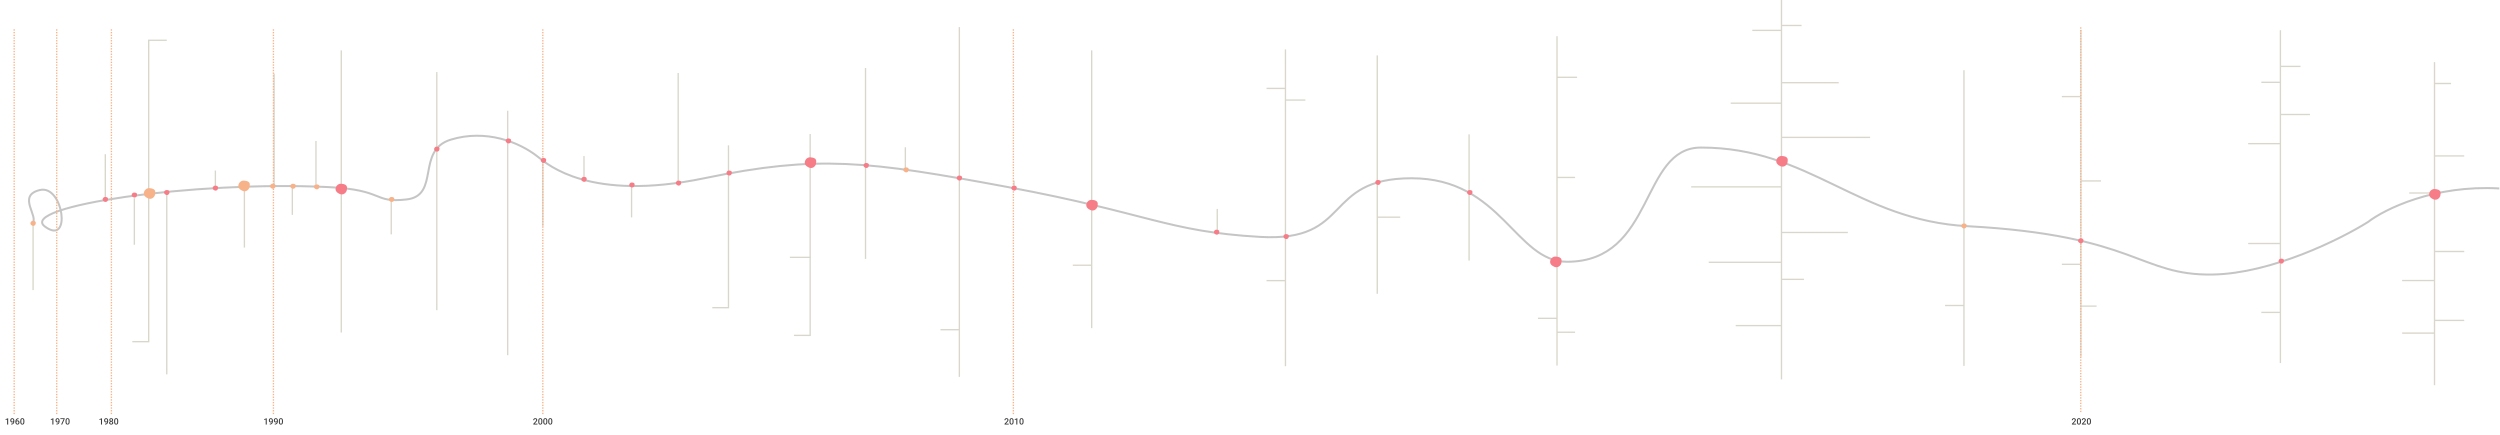 <svg width="3703" height="644" viewBox="0 0 3703 644" fill="none" xmlns="http://www.w3.org/2000/svg">
<path opacity="0.3" d="M47.5 330.866C59 321.546 24 289.86 59 281.472C94 273.085 106.5 365.348 66.5 335.526C26.5 305.703 286.282 267.531 486 277.094C570.982 281.163 551.5 301.043 602 295.452C652.5 289.86 615.691 222.854 667.5 206.916C719.309 190.977 769 210.177 796.5 232.078C812.022 244.44 874.5 298.995 1043 264.046C1211.5 229.098 1285 238.417 1493 277.094C1701 315.77 1728.5 342.981 1866.5 350.903C2004.5 358.824 1958 264.046 2091 264.046C2224 264.046 2244.5 387.715 2321 387.715C2452 387.715 2428.98 218.565 2519.5 218.565C2680.5 218.565 2751.05 326.259 2914.5 335.06C3165.5 348.573 3168.5 408.5 3277.5 406.636C3364.7 405.145 3467.17 354.135 3507.5 328.817C3532 309.929 3605.2 273.55 3702 279.142" stroke="#403F3C" stroke-width="3"/>
<path d="M247 59.665H220.225V506.073H196" stroke="#D9D7CB" stroke-width="2"/>
<path d="M1079 215.302V455.748H1055" stroke="#D9D7CB" stroke-width="2"/>
<path d="M1200 198.527V496.754H1176" stroke="#D9D7CB" stroke-width="2"/>
<path d="M1282 100.672V383.521" stroke="#D9D7CB" stroke-width="2"/>
<path d="M647 106.729V459.475" stroke="#D9D7CB" stroke-width="2"/>
<path d="M1421 40.094V488.366M1421 558.263V488.366M1421 488.366H1393" stroke="#D9D7CB" stroke-width="2"/>
<path d="M752 164.045V526.111" stroke="#D9D7CB" stroke-width="2"/>
<path d="M247 285.199L247 554.535" stroke="#D9D7CB" stroke-width="2"/>
<line x1="49" y1="329.933" x2="49" y2="429.653" stroke="#D9D7CB" stroke-width="2"/>
<path d="M362 277.745L362 366.747" stroke="#D9D7CB" stroke-width="2"/>
<path d="M156 228.349L156 294.518" stroke="#D9D7CB" stroke-width="2"/>
<path d="M319 252.581L319 278.21" stroke="#D9D7CB" stroke-width="2"/>
<path d="M199 293.587L199 328.07L199 362.552" stroke="#D9D7CB" stroke-width="2"/>
<path d="M406 109.06L406 274.016" stroke="#D9D7CB" stroke-width="2"/>
<path d="M468 208.78L468 273.551" stroke="#D9D7CB" stroke-width="2"/>
<path d="M505.5 74.576L505.5 492.559" stroke="#D9D7CB" stroke-width="2"/>
<path d="M433 274.016L433 318.284" stroke="#D9D7CB" stroke-width="2"/>
<path d="M579.5 295.446L579.5 347.174" stroke="#D9D7CB" stroke-width="2"/>
<path d="M935.5 274.943L935.5 322.011" stroke="#D9D7CB" stroke-width="2"/>
<path d="M804.072 237.67L804.072 335.52" stroke="#D9D7CB" stroke-width="2"/>
<path d="M1341 218.099L1341 248.853" stroke="#D9D7CB" stroke-width="2"/>
<line y1="-1" x2="31.686" y2="-1" transform="matrix(0.001 1 -1 0.001 864 231.146)" stroke="#D9D7CB" stroke-width="2"/>
<path d="M1004.52 108.128L1004.52 268.424" stroke="#D9D7CB" stroke-width="2"/>
<path d="M1200.5 381.187L1170 381.186" stroke="#D9D7CB" stroke-width="2"/>
<path d="M1617 74.576V392.84M1617 486.036V392.84M1617 392.84H1589" stroke="#D9D7CB" stroke-width="2"/>
<path d="M2909 104V452.5M2909 542.02V452.5M2909 452.5H2881" stroke="#D9D7CB" stroke-width="2"/>
<path d="M1904 73.179V130.96M1904 415.673H1876M1904 415.673V542.419M1904 415.673V148.201M1904 130.96H1876M1904 130.96V148.201M1904 148.201H1933.5" stroke="#D9D7CB" stroke-width="2"/>
<path d="M2306.24 53.608V262.832M2306.24 471.5H2278M2306.24 471.5V114.494M2306.24 471.5V492.094M2306.24 541.487V492.094M2306.24 262.832H2333M2306.24 262.832L2306.24 114.494M2306.24 114.494H2336M2306.24 492.094H2333" stroke="#D9D7CB" stroke-width="2"/>
<path d="M3082.24 44.288V143.076M3082.24 391.5H3054M3082.24 391.5V268M3082.24 391.5V453.418M3082.24 528.44V453.418M3082.24 143.076H3054M3082.24 143.076V268M3082.24 268H3112M3082.24 453.418H3105.5" stroke="#D9D7CB" stroke-width="2"/>
<path d="M2638.74 0L2638.74 37.744M2638.74 482.288H2571M2638.74 482.288L2638.74 549.389L2638.74 561.97M2638.74 482.288L2638.74 388.5M2638.74 45H2595.5M2638.74 45V37.744M2638.74 45L2638.74 78.986V122.494M2638.74 122.494H2723.5M2638.74 122.494V152.812M2638.74 276.791H2505M2638.74 276.791V344.358M2638.74 276.791V203.5M2638.74 344.358H2737M2638.74 344.358V388.5M2638.74 388.5H2531M2638.74 388.5V413.789H2672M2638.74 203.5H2770M2638.74 203.5V152.812M2638.74 152.812H2563.5M2638.74 37.744H2668.5" stroke="#D9D7CB" stroke-width="2"/>
<path d="M3377.74 44.754V98.342M3377.74 462.737H3349.5M3377.74 462.737V537.76M3377.74 462.737V488.863V412.767V360.688M3377.74 121.921H3349.5M3377.74 121.921V98.342M3377.74 121.921V169.605M3377.74 169.605H3421.5M3377.74 169.605V212.762M3377.74 360.688H3330M3377.74 360.688V212.762M3377.74 212.762H3330M3377.74 98.342H3407.5" stroke="#D9D7CB" stroke-width="2"/>
<path d="M3606 570.56L3606 493.382M3606 123.687H3630.49M3606 123.687V92M3606 123.687L3606 157.373V230.955M3650 474.568H3606V493.382M3606.01 415.5H3558M3606.01 415.5L3606 372.519M3606.01 415.5L3606 493.382M3606 285.847L3606 230.955M3606 285.847L3606 372.519M3606 285.847H3568.5M3606 230.955H3650M3606 372.519H3650M3606 493.382H3558" stroke="#D9D7CB" stroke-width="2"/>
<path d="M2040 321.683H2074M2040 321.683V435.245M2040 321.683V82.033" stroke="#D9D7CB" stroke-width="2"/>
<path d="M2176 386L2176 199" stroke="#D9D7CB" stroke-width="2"/>
<line y1="-1" x2="31.686" y2="-1" transform="matrix(0.001 1 -1 0.001 1802 309.431)" stroke="#D9D7CB" stroke-width="2"/>
<line x1="1502" y1="267.493" x2="1502" y2="275.88" stroke="#D9D7CB" stroke-width="2"/>
<path d="M12.098 619.515V628.789H10.568V621.331L8.302 622.099V620.835L11.914 619.515H12.098ZM16.541 627.583H16.668C17.252 627.583 17.739 627.507 18.128 627.354C18.521 627.198 18.835 626.982 19.067 626.707C19.3 626.432 19.467 626.108 19.569 625.736C19.67 625.363 19.721 624.959 19.721 624.523V622.93C19.721 622.554 19.681 622.223 19.601 621.94C19.524 621.652 19.414 621.413 19.27 621.223C19.131 621.028 18.968 620.882 18.782 620.785C18.6 620.687 18.403 620.639 18.191 620.639C17.959 620.639 17.749 620.692 17.563 620.797C17.381 620.899 17.227 621.041 17.1 621.223C16.977 621.4 16.882 621.61 16.814 621.851C16.75 622.088 16.719 622.342 16.719 622.613C16.719 622.867 16.748 623.112 16.808 623.349C16.871 623.582 16.964 623.789 17.087 623.971C17.21 624.153 17.364 624.297 17.55 624.403C17.736 624.509 17.954 624.562 18.204 624.562C18.441 624.562 18.659 624.517 18.858 624.428C19.057 624.335 19.23 624.21 19.378 624.054C19.526 623.897 19.643 623.722 19.727 623.527C19.812 623.332 19.859 623.133 19.867 622.93L20.451 623.108C20.451 623.43 20.384 623.747 20.248 624.06C20.117 624.369 19.933 624.653 19.696 624.911C19.463 625.165 19.19 625.368 18.877 625.52C18.568 625.672 18.232 625.749 17.868 625.749C17.428 625.749 17.038 625.666 16.7 625.501C16.365 625.332 16.086 625.103 15.862 624.815C15.642 624.528 15.477 624.198 15.367 623.825C15.257 623.453 15.202 623.061 15.202 622.651C15.202 622.207 15.269 621.79 15.405 621.4C15.54 621.011 15.737 620.668 15.995 620.372C16.253 620.072 16.566 619.839 16.935 619.674C17.307 619.505 17.728 619.42 18.198 619.42C18.697 619.42 19.135 619.517 19.512 619.712C19.888 619.907 20.206 620.175 20.464 620.518C20.722 620.861 20.917 621.259 21.048 621.711C21.179 622.164 21.245 622.651 21.245 623.171V623.711C21.245 624.257 21.196 624.784 21.099 625.292C21.001 625.795 20.843 626.263 20.623 626.694C20.407 627.122 20.121 627.498 19.766 627.824C19.414 628.146 18.983 628.398 18.471 628.58C17.963 628.757 17.366 628.846 16.681 628.846H16.541V627.583ZM27.319 619.49H27.51V620.74H27.402C26.856 620.74 26.384 620.825 25.986 620.994C25.593 621.163 25.269 621.396 25.015 621.692C24.761 621.989 24.571 622.336 24.444 622.733C24.321 623.127 24.26 623.546 24.26 623.99V625.444C24.26 625.812 24.3 626.138 24.38 626.421C24.461 626.701 24.573 626.936 24.717 627.126C24.865 627.312 25.034 627.454 25.225 627.551C25.415 627.649 25.62 627.697 25.84 627.697C26.069 627.697 26.276 627.651 26.462 627.558C26.649 627.46 26.807 627.327 26.939 627.158C27.07 626.988 27.169 626.787 27.237 626.555C27.305 626.322 27.338 626.068 27.338 625.793C27.338 625.531 27.305 625.285 27.237 625.057C27.173 624.824 27.078 624.621 26.951 624.447C26.824 624.27 26.666 624.132 26.475 624.035C26.289 623.933 26.073 623.882 25.828 623.882C25.523 623.882 25.246 623.954 24.996 624.098C24.751 624.242 24.552 624.43 24.399 624.663C24.251 624.892 24.171 625.135 24.158 625.393L23.574 625.203C23.608 624.809 23.695 624.456 23.834 624.143C23.978 623.829 24.167 623.563 24.399 623.343C24.632 623.123 24.901 622.956 25.206 622.841C25.515 622.723 25.853 622.664 26.221 622.664C26.67 622.664 27.059 622.748 27.389 622.917C27.719 623.087 27.992 623.317 28.208 623.609C28.428 623.897 28.591 624.227 28.697 624.6C28.807 624.968 28.862 625.353 28.862 625.755C28.862 626.199 28.794 626.614 28.659 626.999C28.523 627.38 28.324 627.714 28.062 628.002C27.804 628.29 27.489 628.514 27.116 628.675C26.748 628.836 26.329 628.916 25.859 628.916C25.364 628.916 24.922 628.821 24.533 628.63C24.148 628.44 23.82 628.178 23.549 627.843C23.282 627.509 23.079 627.124 22.939 626.688C22.8 626.252 22.73 625.791 22.73 625.304V624.669C22.73 623.967 22.819 623.305 22.997 622.683C23.174 622.056 23.447 621.504 23.815 621.026C24.188 620.548 24.664 620.173 25.244 619.902C25.823 619.627 26.515 619.49 27.319 619.49ZM36.111 623.394V624.904C36.111 625.628 36.039 626.246 35.895 626.758C35.755 627.266 35.552 627.678 35.286 627.996C35.019 628.313 34.7 628.546 34.327 628.694C33.959 628.842 33.546 628.916 33.089 628.916C32.725 628.916 32.387 628.869 32.074 628.776C31.765 628.683 31.485 628.537 31.236 628.338C30.986 628.139 30.773 627.883 30.595 627.57C30.421 627.253 30.286 626.874 30.189 626.434C30.095 625.994 30.049 625.484 30.049 624.904V623.394C30.049 622.666 30.121 622.052 30.265 621.553C30.409 621.049 30.614 620.641 30.88 620.328C31.147 620.01 31.464 619.78 31.832 619.636C32.205 619.492 32.62 619.42 33.077 619.42C33.445 619.42 33.783 619.466 34.092 619.56C34.405 619.648 34.685 619.79 34.93 619.985C35.18 620.18 35.391 620.433 35.565 620.747C35.743 621.056 35.878 621.43 35.971 621.87C36.064 622.306 36.111 622.814 36.111 623.394ZM34.581 625.12V623.165C34.581 622.797 34.56 622.473 34.518 622.194C34.475 621.91 34.412 621.671 34.327 621.477C34.247 621.278 34.145 621.117 34.023 620.994C33.9 620.867 33.76 620.776 33.603 620.721C33.447 620.662 33.271 620.632 33.077 620.632C32.84 620.632 32.628 620.679 32.442 620.772C32.256 620.861 32.099 621.005 31.972 621.204C31.845 621.403 31.748 621.665 31.68 621.991C31.617 622.312 31.585 622.704 31.585 623.165V625.12C31.585 625.493 31.606 625.82 31.648 626.104C31.691 626.388 31.754 626.631 31.839 626.834C31.924 627.033 32.025 627.198 32.144 627.329C32.266 627.456 32.406 627.549 32.562 627.608C32.723 627.668 32.899 627.697 33.089 627.697C33.331 627.697 33.544 627.651 33.73 627.558C33.917 627.465 34.073 627.316 34.2 627.113C34.327 626.906 34.422 626.637 34.486 626.307C34.549 625.977 34.581 625.581 34.581 625.12Z" fill="#3A3A3A"/>
<path d="M79.098 619.515V628.789H77.568V621.331L75.302 622.099V620.835L78.914 619.515H79.098ZM83.541 627.583H83.668C84.252 627.583 84.739 627.507 85.128 627.354C85.522 627.198 85.835 626.982 86.067 626.707C86.3 626.432 86.467 626.108 86.569 625.736C86.67 625.363 86.721 624.959 86.721 624.523V622.93C86.721 622.554 86.681 622.223 86.601 621.94C86.524 621.652 86.414 621.413 86.27 621.223C86.131 621.028 85.968 620.882 85.782 620.785C85.6 620.687 85.403 620.639 85.191 620.639C84.959 620.639 84.749 620.692 84.563 620.797C84.381 620.899 84.227 621.041 84.1 621.223C83.977 621.4 83.882 621.61 83.814 621.851C83.751 622.088 83.719 622.342 83.719 622.613C83.719 622.867 83.748 623.112 83.808 623.349C83.871 623.582 83.964 623.789 84.087 623.971C84.21 624.153 84.364 624.297 84.55 624.403C84.737 624.509 84.954 624.562 85.204 624.562C85.441 624.562 85.659 624.517 85.858 624.428C86.057 624.335 86.23 624.21 86.378 624.054C86.526 623.897 86.643 623.722 86.728 623.527C86.812 623.332 86.859 623.133 86.867 622.93L87.451 623.108C87.451 623.43 87.383 623.747 87.248 624.06C87.117 624.369 86.933 624.653 86.696 624.911C86.463 625.165 86.19 625.368 85.877 625.52C85.568 625.672 85.232 625.749 84.868 625.749C84.428 625.749 84.038 625.666 83.7 625.501C83.365 625.332 83.086 625.103 82.862 624.815C82.642 624.528 82.477 624.198 82.367 623.825C82.257 623.453 82.202 623.061 82.202 622.651C82.202 622.207 82.269 621.79 82.405 621.4C82.54 621.011 82.737 620.668 82.995 620.372C83.253 620.072 83.566 619.839 83.935 619.674C84.307 619.505 84.728 619.42 85.198 619.42C85.697 619.42 86.135 619.517 86.512 619.712C86.888 619.907 87.206 620.175 87.464 620.518C87.722 620.861 87.917 621.259 88.048 621.711C88.179 622.164 88.245 622.651 88.245 623.171V623.711C88.245 624.257 88.196 624.784 88.099 625.292C88.001 625.795 87.843 626.263 87.623 626.694C87.407 627.122 87.121 627.498 86.766 627.824C86.414 628.146 85.983 628.398 85.471 628.58C84.963 628.757 84.366 628.846 83.681 628.846H83.541V627.583ZM95.836 619.547V620.385L92.142 628.789H90.53L94.218 620.766H89.432V619.547H95.836ZM103.111 623.394V624.904C103.111 625.628 103.039 626.246 102.895 626.758C102.755 627.266 102.552 627.678 102.286 627.996C102.019 628.313 101.7 628.546 101.327 628.694C100.959 628.842 100.546 628.916 100.089 628.916C99.725 628.916 99.387 628.869 99.074 628.776C98.765 628.683 98.486 628.537 98.236 628.338C97.986 628.139 97.772 627.883 97.595 627.57C97.421 627.253 97.286 626.874 97.189 626.434C97.095 625.994 97.049 625.484 97.049 624.904V623.394C97.049 622.666 97.121 622.052 97.265 621.553C97.409 621.049 97.614 620.641 97.88 620.328C98.147 620.01 98.464 619.78 98.832 619.636C99.205 619.492 99.62 619.42 100.077 619.42C100.445 619.42 100.783 619.466 101.092 619.56C101.405 619.648 101.685 619.79 101.93 619.985C102.18 620.18 102.391 620.433 102.565 620.747C102.743 621.056 102.878 621.43 102.971 621.87C103.064 622.306 103.111 622.814 103.111 623.394ZM101.581 625.12V623.165C101.581 622.797 101.56 622.473 101.518 622.194C101.475 621.91 101.412 621.671 101.327 621.477C101.247 621.278 101.145 621.117 101.022 620.994C100.9 620.867 100.76 620.776 100.604 620.721C100.447 620.662 100.271 620.632 100.077 620.632C99.84 620.632 99.628 620.679 99.442 620.772C99.256 620.861 99.099 621.005 98.972 621.204C98.845 621.403 98.748 621.665 98.68 621.991C98.617 622.312 98.585 622.704 98.585 623.165V625.12C98.585 625.493 98.606 625.82 98.648 626.104C98.691 626.388 98.754 626.631 98.839 626.834C98.924 627.033 99.025 627.198 99.144 627.329C99.266 627.456 99.406 627.549 99.562 627.608C99.723 627.668 99.899 627.697 100.089 627.697C100.331 627.697 100.544 627.651 100.73 627.558C100.917 627.465 101.073 627.316 101.2 627.113C101.327 626.906 101.422 626.637 101.486 626.307C101.549 625.977 101.581 625.581 101.581 625.12Z" fill="#3A3A3A"/>
<path d="M151.098 619.515V628.789H149.568V621.331L147.302 622.099V620.835L150.914 619.515H151.098ZM155.541 627.583H155.668C156.252 627.583 156.739 627.507 157.128 627.354C157.521 627.198 157.835 626.982 158.067 626.707C158.3 626.432 158.467 626.108 158.569 625.736C158.67 625.363 158.721 624.959 158.721 624.523V622.93C158.721 622.554 158.681 622.223 158.601 621.94C158.524 621.652 158.414 621.413 158.271 621.223C158.131 621.028 157.968 620.882 157.782 620.785C157.6 620.687 157.403 620.639 157.191 620.639C156.959 620.639 156.749 620.692 156.563 620.797C156.381 620.899 156.227 621.041 156.1 621.223C155.977 621.4 155.882 621.61 155.814 621.851C155.75 622.088 155.719 622.342 155.719 622.613C155.719 622.867 155.748 623.112 155.808 623.349C155.871 623.582 155.964 623.789 156.087 623.971C156.21 624.153 156.364 624.297 156.55 624.403C156.736 624.509 156.954 624.562 157.204 624.562C157.441 624.562 157.659 624.517 157.858 624.428C158.057 624.335 158.23 624.21 158.378 624.054C158.527 623.897 158.643 623.722 158.728 623.527C158.812 623.332 158.859 623.133 158.867 622.93L159.451 623.108C159.451 623.43 159.383 623.747 159.248 624.06C159.117 624.369 158.933 624.653 158.696 624.911C158.463 625.165 158.19 625.368 157.877 625.52C157.568 625.672 157.232 625.749 156.868 625.749C156.428 625.749 156.038 625.666 155.7 625.501C155.365 625.332 155.086 625.103 154.862 624.815C154.642 624.528 154.477 624.198 154.367 623.825C154.257 623.453 154.202 623.061 154.202 622.651C154.202 622.207 154.269 621.79 154.405 621.4C154.54 621.011 154.737 620.668 154.995 620.372C155.253 620.072 155.566 619.839 155.935 619.674C156.307 619.505 156.728 619.42 157.198 619.42C157.697 619.42 158.135 619.517 158.512 619.712C158.888 619.907 159.206 620.175 159.464 620.518C159.722 620.861 159.917 621.259 160.048 621.711C160.179 622.164 160.245 622.651 160.245 623.171V623.711C160.245 624.257 160.196 624.784 160.099 625.292C160.001 625.795 159.843 626.263 159.623 626.694C159.407 627.122 159.121 627.498 158.766 627.824C158.414 628.146 157.983 628.398 157.471 628.58C156.963 628.757 156.366 628.846 155.681 628.846H155.541V627.583ZM167.741 626.269C167.741 626.845 167.608 627.329 167.341 627.723C167.075 628.116 166.711 628.415 166.25 628.618C165.792 628.817 165.276 628.916 164.701 628.916C164.125 628.916 163.607 628.817 163.146 628.618C162.684 628.415 162.32 628.116 162.054 627.723C161.787 627.329 161.654 626.845 161.654 626.269C161.654 625.888 161.728 625.543 161.876 625.234C162.024 624.921 162.234 624.653 162.504 624.428C162.779 624.2 163.101 624.024 163.469 623.901C163.842 623.779 164.248 623.717 164.688 623.717C165.272 623.717 165.795 623.825 166.256 624.041C166.717 624.257 167.079 624.555 167.341 624.936C167.608 625.317 167.741 625.761 167.741 626.269ZM166.205 626.193C166.205 625.884 166.142 625.613 166.015 625.38C165.888 625.148 165.71 624.968 165.481 624.841C165.253 624.714 164.988 624.65 164.688 624.65C164.383 624.65 164.119 624.714 163.895 624.841C163.67 624.968 163.495 625.148 163.368 625.38C163.245 625.613 163.184 625.884 163.184 626.193C163.184 626.506 163.245 626.777 163.368 627.005C163.49 627.23 163.666 627.401 163.895 627.52C164.123 627.638 164.392 627.697 164.701 627.697C165.01 627.697 165.276 627.638 165.5 627.52C165.725 627.401 165.898 627.23 166.021 627.005C166.144 626.777 166.205 626.506 166.205 626.193ZM167.532 621.978C167.532 622.439 167.409 622.85 167.164 623.209C166.922 623.569 166.588 623.853 166.161 624.06C165.733 624.263 165.247 624.365 164.701 624.365C164.151 624.365 163.66 624.263 163.228 624.06C162.801 623.853 162.464 623.569 162.219 623.209C161.978 622.85 161.857 622.439 161.857 621.978C161.857 621.428 161.978 620.965 162.219 620.588C162.464 620.207 162.801 619.917 163.228 619.718C163.655 619.519 164.144 619.42 164.694 619.42C165.244 619.42 165.733 619.519 166.161 619.718C166.588 619.917 166.922 620.207 167.164 620.588C167.409 620.965 167.532 621.428 167.532 621.978ZM166.002 622.029C166.002 621.754 165.947 621.513 165.837 621.305C165.731 621.094 165.581 620.929 165.386 620.81C165.192 620.692 164.961 620.632 164.694 620.632C164.428 620.632 164.197 620.689 164.002 620.804C163.808 620.918 163.658 621.079 163.552 621.286C163.446 621.493 163.393 621.741 163.393 622.029C163.393 622.312 163.446 622.56 163.552 622.771C163.658 622.979 163.808 623.142 164.002 623.26C164.201 623.379 164.434 623.438 164.701 623.438C164.967 623.438 165.198 623.379 165.393 623.26C165.587 623.142 165.737 622.979 165.843 622.771C165.949 622.56 166.002 622.312 166.002 622.029ZM175.111 623.394V624.904C175.111 625.628 175.039 626.246 174.895 626.758C174.755 627.266 174.552 627.678 174.286 627.996C174.019 628.313 173.7 628.546 173.327 628.694C172.959 628.842 172.546 628.916 172.089 628.916C171.725 628.916 171.387 628.869 171.074 628.776C170.765 628.683 170.486 628.537 170.236 628.338C169.986 628.139 169.772 627.883 169.595 627.57C169.421 627.253 169.286 626.874 169.188 626.434C169.095 625.994 169.049 625.484 169.049 624.904V623.394C169.049 622.666 169.121 622.052 169.265 621.553C169.409 621.049 169.614 620.641 169.88 620.328C170.147 620.01 170.464 619.78 170.833 619.636C171.205 619.492 171.62 619.42 172.077 619.42C172.445 619.42 172.783 619.466 173.092 619.56C173.405 619.648 173.685 619.79 173.93 619.985C174.18 620.18 174.391 620.433 174.565 620.747C174.743 621.056 174.878 621.43 174.971 621.87C175.064 622.306 175.111 622.814 175.111 623.394ZM173.581 625.12V623.165C173.581 622.797 173.56 622.473 173.518 622.194C173.475 621.91 173.412 621.671 173.327 621.477C173.247 621.278 173.145 621.117 173.022 620.994C172.9 620.867 172.76 620.776 172.604 620.721C172.447 620.662 172.271 620.632 172.077 620.632C171.84 620.632 171.628 620.679 171.442 620.772C171.256 620.861 171.099 621.005 170.972 621.204C170.845 621.403 170.748 621.665 170.68 621.991C170.617 622.312 170.585 622.704 170.585 623.165V625.12C170.585 625.493 170.606 625.82 170.648 626.104C170.691 626.388 170.754 626.631 170.839 626.834C170.924 627.033 171.025 627.198 171.144 627.329C171.266 627.456 171.406 627.549 171.562 627.608C171.723 627.668 171.899 627.697 172.089 627.697C172.331 627.697 172.544 627.651 172.73 627.558C172.917 627.465 173.073 627.316 173.2 627.113C173.327 626.906 173.422 626.637 173.486 626.307C173.549 625.977 173.581 625.581 173.581 625.12Z" fill="#3A3A3A"/>
<path d="M395.098 619.515V628.789H393.568V621.331L391.302 622.099V620.835L394.914 619.515H395.098ZM399.541 627.583H399.668C400.252 627.583 400.739 627.507 401.128 627.354C401.521 627.198 401.835 626.982 402.067 626.707C402.3 626.432 402.467 626.108 402.569 625.736C402.67 625.363 402.721 624.959 402.721 624.523V622.93C402.721 622.554 402.681 622.223 402.601 621.94C402.524 621.652 402.414 621.413 402.271 621.223C402.131 621.028 401.968 620.882 401.782 620.785C401.6 620.687 401.403 620.639 401.191 620.639C400.959 620.639 400.749 620.692 400.563 620.797C400.381 620.899 400.227 621.041 400.1 621.223C399.977 621.4 399.882 621.61 399.814 621.851C399.75 622.088 399.719 622.342 399.719 622.613C399.719 622.867 399.748 623.112 399.808 623.349C399.871 623.582 399.964 623.789 400.087 623.971C400.21 624.153 400.364 624.297 400.55 624.403C400.736 624.509 400.954 624.562 401.204 624.562C401.441 624.562 401.659 624.517 401.858 624.428C402.057 624.335 402.23 624.21 402.378 624.054C402.527 623.897 402.643 623.722 402.728 623.527C402.812 623.332 402.859 623.133 402.867 622.93L403.451 623.108C403.451 623.43 403.383 623.747 403.248 624.06C403.117 624.369 402.933 624.653 402.696 624.911C402.463 625.165 402.19 625.368 401.877 625.52C401.568 625.672 401.232 625.749 400.868 625.749C400.428 625.749 400.038 625.666 399.7 625.501C399.365 625.332 399.086 625.103 398.862 624.815C398.642 624.528 398.477 624.198 398.367 623.825C398.257 623.453 398.202 623.061 398.202 622.651C398.202 622.207 398.269 621.79 398.405 621.4C398.54 621.011 398.737 620.668 398.995 620.372C399.253 620.072 399.566 619.839 399.935 619.674C400.307 619.505 400.728 619.42 401.198 619.42C401.697 619.42 402.135 619.517 402.512 619.712C402.888 619.907 403.206 620.175 403.464 620.518C403.722 620.861 403.917 621.259 404.048 621.711C404.179 622.164 404.245 622.651 404.245 623.171V623.711C404.245 624.257 404.196 624.784 404.099 625.292C404.001 625.795 403.843 626.263 403.623 626.694C403.407 627.122 403.121 627.498 402.766 627.824C402.414 628.146 401.983 628.398 401.471 628.58C400.963 628.757 400.366 628.846 399.681 628.846H399.541V627.583ZM406.93 627.583H407.057C407.641 627.583 408.127 627.507 408.517 627.354C408.91 627.198 409.223 626.982 409.456 626.707C409.689 626.432 409.856 626.108 409.958 625.736C410.059 625.363 410.11 624.959 410.11 624.523V622.93C410.11 622.554 410.07 622.223 409.989 621.94C409.913 621.652 409.803 621.413 409.659 621.223C409.52 621.028 409.357 620.882 409.17 620.785C408.988 620.687 408.792 620.639 408.58 620.639C408.347 620.639 408.138 620.692 407.952 620.797C407.77 620.899 407.615 621.041 407.488 621.223C407.366 621.4 407.27 621.61 407.203 621.851C407.139 622.088 407.107 622.342 407.107 622.613C407.107 622.867 407.137 623.112 407.196 623.349C407.26 623.582 407.353 623.789 407.476 623.971C407.598 624.153 407.753 624.297 407.939 624.403C408.125 624.509 408.343 624.562 408.593 624.562C408.83 624.562 409.048 624.517 409.247 624.428C409.445 624.335 409.619 624.21 409.767 624.054C409.915 623.897 410.032 623.722 410.116 623.527C410.201 623.332 410.247 623.133 410.256 622.93L410.84 623.108C410.84 623.43 410.772 623.747 410.637 624.06C410.506 624.369 410.321 624.653 410.084 624.911C409.852 625.165 409.579 625.368 409.266 625.52C408.957 625.672 408.62 625.749 408.256 625.749C407.816 625.749 407.427 625.666 407.088 625.501C406.754 625.332 406.475 625.103 406.25 624.815C406.03 624.528 405.865 624.198 405.755 623.825C405.645 623.453 405.59 623.061 405.59 622.651C405.59 622.207 405.658 621.79 405.793 621.4C405.929 621.011 406.126 620.668 406.384 620.372C406.642 620.072 406.955 619.839 407.323 619.674C407.696 619.505 408.117 619.42 408.586 619.42C409.086 619.42 409.524 619.517 409.9 619.712C410.277 619.907 410.594 620.175 410.853 620.518C411.111 620.861 411.305 621.259 411.437 621.711C411.568 622.164 411.633 622.651 411.633 623.171V623.711C411.633 624.257 411.585 624.784 411.487 625.292C411.39 625.795 411.231 626.263 411.011 626.694C410.795 627.122 410.51 627.498 410.154 627.824C409.803 628.146 409.371 628.398 408.859 628.58C408.352 628.757 407.755 628.846 407.069 628.846H406.93V627.583ZM419.111 623.394V624.904C419.111 625.628 419.039 626.246 418.895 626.758C418.755 627.266 418.552 627.678 418.286 627.996C418.019 628.313 417.7 628.546 417.327 628.694C416.959 628.842 416.546 628.916 416.089 628.916C415.725 628.916 415.387 628.869 415.074 628.776C414.765 628.683 414.486 628.537 414.236 628.338C413.986 628.139 413.772 627.883 413.595 627.57C413.421 627.253 413.286 626.874 413.188 626.434C413.095 625.994 413.049 625.484 413.049 624.904V623.394C413.049 622.666 413.121 622.052 413.265 621.553C413.409 621.049 413.614 620.641 413.88 620.328C414.147 620.01 414.464 619.78 414.833 619.636C415.205 619.492 415.62 619.42 416.077 619.42C416.445 619.42 416.783 619.466 417.092 619.56C417.405 619.648 417.685 619.79 417.93 619.985C418.18 620.18 418.391 620.433 418.565 620.747C418.743 621.056 418.878 621.43 418.971 621.87C419.064 622.306 419.111 622.814 419.111 623.394ZM417.581 625.12V623.165C417.581 622.797 417.56 622.473 417.518 622.194C417.475 621.91 417.412 621.671 417.327 621.477C417.247 621.278 417.145 621.117 417.022 620.994C416.9 620.867 416.76 620.776 416.604 620.721C416.447 620.662 416.271 620.632 416.077 620.632C415.84 620.632 415.628 620.679 415.442 620.772C415.256 620.861 415.099 621.005 414.972 621.204C414.845 621.403 414.748 621.665 414.68 621.991C414.617 622.312 414.585 622.704 414.585 623.165V625.12C414.585 625.493 414.606 625.82 414.648 626.104C414.691 626.388 414.754 626.631 414.839 626.834C414.924 627.033 415.025 627.198 415.144 627.329C415.266 627.456 415.406 627.549 415.562 627.608C415.723 627.668 415.899 627.697 416.089 627.697C416.331 627.697 416.544 627.651 416.73 627.558C416.917 627.465 417.073 627.316 417.2 627.113C417.327 626.906 417.422 626.637 417.486 626.307C417.549 625.977 417.581 625.581 417.581 625.12Z" fill="#3A3A3A"/>
<path d="M796.116 627.57V628.789H789.921V627.742L792.93 624.46C793.26 624.088 793.52 623.766 793.71 623.495C793.901 623.224 794.034 622.981 794.11 622.765C794.191 622.545 794.231 622.331 794.231 622.124C794.231 621.832 794.176 621.576 794.066 621.356C793.96 621.132 793.804 620.956 793.596 620.829C793.389 620.698 793.137 620.632 792.841 620.632C792.498 620.632 792.21 620.706 791.978 620.854C791.745 621.003 791.569 621.208 791.451 621.47C791.332 621.728 791.273 622.025 791.273 622.359H789.743C789.743 621.821 789.866 621.331 790.111 620.886C790.357 620.438 790.712 620.082 791.178 619.82C791.643 619.553 792.204 619.42 792.86 619.42C793.478 619.42 794.002 619.524 794.434 619.731C794.866 619.938 795.194 620.232 795.418 620.613C795.646 620.994 795.761 621.445 795.761 621.965C795.761 622.253 795.714 622.539 795.621 622.822C795.528 623.106 795.395 623.389 795.221 623.673C795.052 623.952 794.851 624.234 794.618 624.517C794.385 624.796 794.129 625.08 793.85 625.368L791.851 627.57H796.116ZM803.333 623.394V624.904C803.333 625.628 803.262 626.246 803.118 626.758C802.978 627.266 802.775 627.678 802.508 627.996C802.242 628.313 801.922 628.546 801.55 628.694C801.182 628.842 800.769 628.916 800.312 628.916C799.948 628.916 799.61 628.869 799.296 628.776C798.987 628.683 798.708 628.537 798.458 628.338C798.209 628.139 797.995 627.883 797.817 627.57C797.644 627.253 797.508 626.874 797.411 626.434C797.318 625.994 797.271 625.484 797.271 624.904V623.394C797.271 622.666 797.343 622.052 797.487 621.553C797.631 621.049 797.836 620.641 798.103 620.328C798.37 620.01 798.687 619.78 799.055 619.636C799.428 619.492 799.842 619.42 800.299 619.42C800.667 619.42 801.006 619.466 801.315 619.56C801.628 619.648 801.907 619.79 802.153 619.985C802.403 620.18 802.614 620.433 802.788 620.747C802.965 621.056 803.101 621.43 803.194 621.87C803.287 622.306 803.333 622.814 803.333 623.394ZM801.804 625.12V623.165C801.804 622.797 801.783 622.473 801.74 622.194C801.698 621.91 801.634 621.671 801.55 621.477C801.469 621.278 801.368 621.117 801.245 620.994C801.122 620.867 800.983 620.776 800.826 620.721C800.67 620.662 800.494 620.632 800.299 620.632C800.062 620.632 799.851 620.679 799.665 620.772C799.478 620.861 799.322 621.005 799.195 621.204C799.068 621.403 798.971 621.665 798.903 621.991C798.839 622.312 798.808 622.704 798.808 623.165V625.12C798.808 625.493 798.829 625.82 798.871 626.104C798.913 626.388 798.977 626.631 799.062 626.834C799.146 627.033 799.248 627.198 799.366 627.329C799.489 627.456 799.629 627.549 799.785 627.608C799.946 627.668 800.122 627.697 800.312 627.697C800.553 627.697 800.767 627.651 800.953 627.558C801.139 627.465 801.296 627.316 801.423 627.113C801.55 626.906 801.645 626.637 801.708 626.307C801.772 625.977 801.804 625.581 801.804 625.12ZM810.722 623.394V624.904C810.722 625.628 810.65 626.246 810.506 626.758C810.367 627.266 810.164 627.678 809.897 627.996C809.63 628.313 809.311 628.546 808.938 628.694C808.57 628.842 808.158 628.916 807.701 628.916C807.337 628.916 806.998 628.869 806.685 628.776C806.376 628.683 806.097 628.537 805.847 628.338C805.597 628.139 805.384 627.883 805.206 627.57C805.033 627.253 804.897 626.874 804.8 626.434C804.707 625.994 804.66 625.484 804.66 624.904V623.394C804.66 622.666 804.732 622.052 804.876 621.553C805.02 621.049 805.225 620.641 805.492 620.328C805.758 620.01 806.076 619.78 806.444 619.636C806.816 619.492 807.231 619.42 807.688 619.42C808.056 619.42 808.395 619.466 808.704 619.56C809.017 619.648 809.296 619.79 809.542 619.985C809.791 620.18 810.003 620.433 810.176 620.747C810.354 621.056 810.489 621.43 810.583 621.87C810.676 622.306 810.722 622.814 810.722 623.394ZM809.192 625.12V623.165C809.192 622.797 809.171 622.473 809.129 622.194C809.087 621.91 809.023 621.671 808.938 621.477C808.858 621.278 808.757 621.117 808.634 620.994C808.511 620.867 808.371 620.776 808.215 620.721C808.058 620.662 807.883 620.632 807.688 620.632C807.451 620.632 807.239 620.679 807.053 620.772C806.867 620.861 806.71 621.005 806.583 621.204C806.457 621.403 806.359 621.665 806.292 621.991C806.228 622.312 806.196 622.704 806.196 623.165V625.12C806.196 625.493 806.217 625.82 806.26 626.104C806.302 626.388 806.366 626.631 806.45 626.834C806.535 627.033 806.636 627.198 806.755 627.329C806.878 627.456 807.017 627.549 807.174 627.608C807.335 627.668 807.51 627.697 807.701 627.697C807.942 627.697 808.156 627.651 808.342 627.558C808.528 627.465 808.685 627.316 808.812 627.113C808.938 626.906 809.034 626.637 809.097 626.307C809.161 625.977 809.192 625.581 809.192 625.12ZM818.111 623.394V624.904C818.111 625.628 818.039 626.246 817.895 626.758C817.755 627.266 817.552 627.678 817.286 627.996C817.019 628.313 816.7 628.546 816.327 628.694C815.959 628.842 815.546 628.916 815.089 628.916C814.725 628.916 814.387 628.869 814.074 628.776C813.765 628.683 813.486 628.537 813.236 628.338C812.986 628.139 812.772 627.883 812.595 627.57C812.421 627.253 812.286 626.874 812.188 626.434C812.095 625.994 812.049 625.484 812.049 624.904V623.394C812.049 622.666 812.121 622.052 812.265 621.553C812.409 621.049 812.614 620.641 812.88 620.328C813.147 620.01 813.464 619.78 813.833 619.636C814.205 619.492 814.62 619.42 815.077 619.42C815.445 619.42 815.783 619.466 816.092 619.56C816.405 619.648 816.685 619.79 816.93 619.985C817.18 620.18 817.391 620.433 817.565 620.747C817.743 621.056 817.878 621.43 817.971 621.87C818.064 622.306 818.111 622.814 818.111 623.394ZM816.581 625.12V623.165C816.581 622.797 816.56 622.473 816.518 622.194C816.475 621.91 816.412 621.671 816.327 621.477C816.247 621.278 816.145 621.117 816.022 620.994C815.9 620.867 815.76 620.776 815.604 620.721C815.447 620.662 815.271 620.632 815.077 620.632C814.84 620.632 814.628 620.679 814.442 620.772C814.256 620.861 814.099 621.005 813.972 621.204C813.845 621.403 813.748 621.665 813.68 621.991C813.617 622.312 813.585 622.704 813.585 623.165V625.12C813.585 625.493 813.606 625.82 813.648 626.104C813.691 626.388 813.754 626.631 813.839 626.834C813.924 627.033 814.025 627.198 814.144 627.329C814.266 627.456 814.406 627.549 814.562 627.608C814.723 627.668 814.899 627.697 815.089 627.697C815.331 627.697 815.544 627.651 815.73 627.558C815.917 627.465 816.073 627.316 816.2 627.113C816.327 626.906 816.422 626.637 816.486 626.307C816.549 625.977 816.581 625.581 816.581 625.12Z" fill="#3A3A3A"/>
<path d="M1494.12 627.57V628.789H1487.92V627.742L1490.93 624.46C1491.26 624.088 1491.52 623.766 1491.71 623.495C1491.9 623.224 1492.03 622.981 1492.11 622.765C1492.19 622.545 1492.23 622.331 1492.23 622.124C1492.23 621.832 1492.18 621.576 1492.07 621.356C1491.96 621.132 1491.8 620.956 1491.6 620.829C1491.39 620.698 1491.14 620.632 1490.84 620.632C1490.5 620.632 1490.21 620.706 1489.98 620.854C1489.74 621.003 1489.57 621.208 1489.45 621.47C1489.33 621.728 1489.27 622.025 1489.27 622.359H1487.74C1487.74 621.821 1487.87 621.331 1488.11 620.886C1488.36 620.438 1488.71 620.082 1489.18 619.82C1489.64 619.553 1490.2 619.42 1490.86 619.42C1491.48 619.42 1492 619.524 1492.43 619.731C1492.87 619.938 1493.19 620.232 1493.42 620.613C1493.65 620.994 1493.76 621.445 1493.76 621.965C1493.76 622.253 1493.71 622.539 1493.62 622.822C1493.53 623.106 1493.39 623.389 1493.22 623.673C1493.05 623.952 1492.85 624.234 1492.62 624.517C1492.39 624.796 1492.13 625.08 1491.85 625.368L1489.85 627.57H1494.12ZM1501.33 623.394V624.904C1501.33 625.628 1501.26 626.246 1501.12 626.758C1500.98 627.266 1500.77 627.678 1500.51 627.996C1500.24 628.313 1499.92 628.546 1499.55 628.694C1499.18 628.842 1498.77 628.916 1498.31 628.916C1497.95 628.916 1497.61 628.869 1497.3 628.776C1496.99 628.683 1496.71 628.537 1496.46 628.338C1496.21 628.139 1496 627.883 1495.82 627.57C1495.64 627.253 1495.51 626.874 1495.41 626.434C1495.32 625.994 1495.27 625.484 1495.27 624.904V623.394C1495.27 622.666 1495.34 622.052 1495.49 621.553C1495.63 621.049 1495.84 620.641 1496.1 620.328C1496.37 620.01 1496.69 619.78 1497.06 619.636C1497.43 619.492 1497.84 619.42 1498.3 619.42C1498.67 619.42 1499.01 619.466 1499.31 619.56C1499.63 619.648 1499.91 619.79 1500.15 619.985C1500.4 620.18 1500.61 620.433 1500.79 620.747C1500.97 621.056 1501.1 621.43 1501.19 621.87C1501.29 622.306 1501.33 622.814 1501.33 623.394ZM1499.8 625.12V623.165C1499.8 622.797 1499.78 622.473 1499.74 622.194C1499.7 621.91 1499.63 621.671 1499.55 621.477C1499.47 621.278 1499.37 621.117 1499.25 620.994C1499.12 620.867 1498.98 620.776 1498.83 620.721C1498.67 620.662 1498.49 620.632 1498.3 620.632C1498.06 620.632 1497.85 620.679 1497.66 620.772C1497.48 620.861 1497.32 621.005 1497.19 621.204C1497.07 621.403 1496.97 621.665 1496.9 621.991C1496.84 622.312 1496.81 622.704 1496.81 623.165V625.12C1496.81 625.493 1496.83 625.82 1496.87 626.104C1496.91 626.388 1496.98 626.631 1497.06 626.834C1497.15 627.033 1497.25 627.198 1497.37 627.329C1497.49 627.456 1497.63 627.549 1497.79 627.608C1497.95 627.668 1498.12 627.697 1498.31 627.697C1498.55 627.697 1498.77 627.651 1498.95 627.558C1499.14 627.465 1499.3 627.316 1499.42 627.113C1499.55 626.906 1499.65 626.637 1499.71 626.307C1499.77 625.977 1499.8 625.581 1499.8 625.12ZM1506.88 619.515V628.789H1505.35V621.331L1503.08 622.099V620.835L1506.69 619.515H1506.88ZM1516.11 623.394V624.904C1516.11 625.628 1516.04 626.246 1515.9 626.758C1515.76 627.266 1515.55 627.678 1515.29 627.996C1515.02 628.313 1514.7 628.546 1514.33 628.694C1513.96 628.842 1513.55 628.916 1513.09 628.916C1512.73 628.916 1512.39 628.869 1512.07 628.776C1511.76 628.683 1511.49 628.537 1511.24 628.338C1510.99 628.139 1510.77 627.883 1510.59 627.57C1510.42 627.253 1510.29 626.874 1510.19 626.434C1510.1 625.994 1510.05 625.484 1510.05 624.904V623.394C1510.05 622.666 1510.12 622.052 1510.26 621.553C1510.41 621.049 1510.61 620.641 1510.88 620.328C1511.15 620.01 1511.46 619.78 1511.83 619.636C1512.2 619.492 1512.62 619.42 1513.08 619.42C1513.44 619.42 1513.78 619.466 1514.09 619.56C1514.41 619.648 1514.68 619.79 1514.93 619.985C1515.18 620.18 1515.39 620.433 1515.56 620.747C1515.74 621.056 1515.88 621.43 1515.97 621.87C1516.06 622.306 1516.11 622.814 1516.11 623.394ZM1514.58 625.12V623.165C1514.58 622.797 1514.56 622.473 1514.52 622.194C1514.48 621.91 1514.41 621.671 1514.33 621.477C1514.25 621.278 1514.15 621.117 1514.02 620.994C1513.9 620.867 1513.76 620.776 1513.6 620.721C1513.45 620.662 1513.27 620.632 1513.08 620.632C1512.84 620.632 1512.63 620.679 1512.44 620.772C1512.26 620.861 1512.1 621.005 1511.97 621.204C1511.85 621.403 1511.75 621.665 1511.68 621.991C1511.62 622.312 1511.58 622.704 1511.58 623.165V625.12C1511.58 625.493 1511.61 625.82 1511.65 626.104C1511.69 626.388 1511.75 626.631 1511.84 626.834C1511.92 627.033 1512.03 627.198 1512.14 627.329C1512.27 627.456 1512.41 627.549 1512.56 627.608C1512.72 627.668 1512.9 627.697 1513.09 627.697C1513.33 627.697 1513.54 627.651 1513.73 627.558C1513.92 627.465 1514.07 627.316 1514.2 627.113C1514.33 626.906 1514.42 626.637 1514.49 626.307C1514.55 625.977 1514.58 625.581 1514.58 625.12Z" fill="#3A3A3A"/>
<path d="M3075.12 627.57V628.789H3068.92V627.742L3071.93 624.46C3072.26 624.088 3072.52 623.766 3072.71 623.495C3072.9 623.224 3073.03 622.981 3073.11 622.765C3073.19 622.545 3073.23 622.331 3073.23 622.124C3073.23 621.832 3073.18 621.576 3073.07 621.356C3072.96 621.132 3072.8 620.956 3072.6 620.829C3072.39 620.698 3072.14 620.632 3071.84 620.632C3071.5 620.632 3071.21 620.706 3070.98 620.854C3070.74 621.003 3070.57 621.208 3070.45 621.47C3070.33 621.728 3070.27 622.025 3070.27 622.359H3068.74C3068.74 621.821 3068.87 621.331 3069.11 620.886C3069.36 620.438 3069.71 620.082 3070.18 619.82C3070.64 619.553 3071.2 619.42 3071.86 619.42C3072.48 619.42 3073 619.524 3073.43 619.731C3073.87 619.938 3074.19 620.232 3074.42 620.613C3074.65 620.994 3074.76 621.445 3074.76 621.965C3074.76 622.253 3074.71 622.539 3074.62 622.822C3074.53 623.106 3074.39 623.389 3074.22 623.673C3074.05 623.952 3073.85 624.234 3073.62 624.517C3073.39 624.796 3073.13 625.08 3072.85 625.368L3070.85 627.57H3075.12ZM3082.33 623.394V624.904C3082.33 625.628 3082.26 626.246 3082.12 626.758C3081.98 627.266 3081.77 627.678 3081.51 627.996C3081.24 628.313 3080.92 628.546 3080.55 628.694C3080.18 628.842 3079.77 628.916 3079.31 628.916C3078.95 628.916 3078.61 628.869 3078.3 628.776C3077.99 628.683 3077.71 628.537 3077.46 628.338C3077.21 628.139 3077 627.883 3076.82 627.57C3076.64 627.253 3076.51 626.874 3076.41 626.434C3076.32 625.994 3076.27 625.484 3076.27 624.904V623.394C3076.27 622.666 3076.34 622.052 3076.49 621.553C3076.63 621.049 3076.84 620.641 3077.1 620.328C3077.37 620.01 3077.69 619.78 3078.06 619.636C3078.43 619.492 3078.84 619.42 3079.3 619.42C3079.67 619.42 3080.01 619.466 3080.31 619.56C3080.63 619.648 3080.91 619.79 3081.15 619.985C3081.4 620.18 3081.61 620.433 3081.79 620.747C3081.97 621.056 3082.1 621.43 3082.19 621.87C3082.29 622.306 3082.33 622.814 3082.33 623.394ZM3080.8 625.12V623.165C3080.8 622.797 3080.78 622.473 3080.74 622.194C3080.7 621.91 3080.63 621.671 3080.55 621.477C3080.47 621.278 3080.37 621.117 3080.25 620.994C3080.12 620.867 3079.98 620.776 3079.83 620.721C3079.67 620.662 3079.49 620.632 3079.3 620.632C3079.06 620.632 3078.85 620.679 3078.66 620.772C3078.48 620.861 3078.32 621.005 3078.19 621.204C3078.07 621.403 3077.97 621.665 3077.9 621.991C3077.84 622.312 3077.81 622.704 3077.81 623.165V625.12C3077.81 625.493 3077.83 625.82 3077.87 626.104C3077.91 626.388 3077.98 626.631 3078.06 626.834C3078.15 627.033 3078.25 627.198 3078.37 627.329C3078.49 627.456 3078.63 627.549 3078.79 627.608C3078.95 627.668 3079.12 627.697 3079.31 627.697C3079.55 627.697 3079.77 627.651 3079.95 627.558C3080.14 627.465 3080.3 627.316 3080.42 627.113C3080.55 626.906 3080.65 626.637 3080.71 626.307C3080.77 625.977 3080.8 625.581 3080.8 625.12ZM3089.89 627.57V628.789H3083.7V627.742L3086.71 624.46C3087.04 624.088 3087.3 623.766 3087.49 623.495C3087.68 623.224 3087.81 622.981 3087.89 622.765C3087.97 622.545 3088.01 622.331 3088.01 622.124C3088.01 621.832 3087.95 621.576 3087.84 621.356C3087.74 621.132 3087.58 620.956 3087.37 620.829C3087.17 620.698 3086.91 620.632 3086.62 620.632C3086.28 620.632 3085.99 620.706 3085.75 620.854C3085.52 621.003 3085.35 621.208 3085.23 621.47C3085.11 621.728 3085.05 622.025 3085.05 622.359H3083.52C3083.52 621.821 3083.64 621.331 3083.89 620.886C3084.13 620.438 3084.49 620.082 3084.96 619.82C3085.42 619.553 3085.98 619.42 3086.64 619.42C3087.26 619.42 3087.78 619.524 3088.21 619.731C3088.64 619.938 3088.97 620.232 3089.2 620.613C3089.42 620.994 3089.54 621.445 3089.54 621.965C3089.54 622.253 3089.49 622.539 3089.4 622.822C3089.31 623.106 3089.17 623.389 3089 623.673C3088.83 623.952 3088.63 624.234 3088.4 624.517C3088.16 624.796 3087.91 625.08 3087.63 625.368L3085.63 627.57H3089.89ZM3097.11 623.394V624.904C3097.11 625.628 3097.04 626.246 3096.9 626.758C3096.76 627.266 3096.55 627.678 3096.29 627.996C3096.02 628.313 3095.7 628.546 3095.33 628.694C3094.96 628.842 3094.55 628.916 3094.09 628.916C3093.73 628.916 3093.39 628.869 3093.07 628.776C3092.76 628.683 3092.49 628.537 3092.24 628.338C3091.99 628.139 3091.77 627.883 3091.59 627.57C3091.42 627.253 3091.29 626.874 3091.19 626.434C3091.1 625.994 3091.05 625.484 3091.05 624.904V623.394C3091.05 622.666 3091.12 622.052 3091.26 621.553C3091.41 621.049 3091.61 620.641 3091.88 620.328C3092.15 620.01 3092.46 619.78 3092.83 619.636C3093.2 619.492 3093.62 619.42 3094.08 619.42C3094.44 619.42 3094.78 619.466 3095.09 619.56C3095.41 619.648 3095.68 619.79 3095.93 619.985C3096.18 620.18 3096.39 620.433 3096.56 620.747C3096.74 621.056 3096.88 621.43 3096.97 621.87C3097.06 622.306 3097.11 622.814 3097.11 623.394ZM3095.58 625.12V623.165C3095.58 622.797 3095.56 622.473 3095.52 622.194C3095.48 621.91 3095.41 621.671 3095.33 621.477C3095.25 621.278 3095.15 621.117 3095.02 620.994C3094.9 620.867 3094.76 620.776 3094.6 620.721C3094.45 620.662 3094.27 620.632 3094.08 620.632C3093.84 620.632 3093.63 620.679 3093.44 620.772C3093.26 620.861 3093.1 621.005 3092.97 621.204C3092.85 621.403 3092.75 621.665 3092.68 621.991C3092.62 622.312 3092.58 622.704 3092.58 623.165V625.12C3092.58 625.493 3092.61 625.82 3092.65 626.104C3092.69 626.388 3092.75 626.631 3092.84 626.834C3092.92 627.033 3093.03 627.198 3093.14 627.329C3093.27 627.456 3093.41 627.549 3093.56 627.608C3093.72 627.668 3093.9 627.697 3094.09 627.697C3094.33 627.697 3094.54 627.651 3094.73 627.558C3094.92 627.465 3095.07 627.316 3095.2 627.113C3095.33 626.906 3095.42 626.637 3095.49 626.307C3095.55 625.977 3095.58 625.581 3095.58 625.12Z" fill="#3A3A3A"/>
<line x1="21" y1="613.385" x2="21" y2="41.955" stroke="#F7B289" stroke-width="2" stroke-dasharray="2 2"/>
<line x1="84" y1="613.385" x2="84" y2="41.955" stroke="#F7B289" stroke-width="2" stroke-dasharray="2 2"/>
<line x1="165" y1="613.385" x2="165" y2="41.955" stroke="#F7B289" stroke-width="2" stroke-dasharray="2 2"/>
<line x1="405" y1="613.385" x2="405" y2="41.955" stroke="#F7B289" stroke-width="2" stroke-dasharray="2 2"/>
<line x1="804" y1="613.385" x2="804" y2="41.955" stroke="#F7B289" stroke-width="2" stroke-dasharray="2 2"/>
<line x1="1501" y1="613.385" x2="1501" y2="41.955" stroke="#F7B289" stroke-width="2" stroke-dasharray="2 2"/>
<line x1="3082" y1="610.431" x2="3082" y2="39" stroke="#F7B289" stroke-width="2" stroke-dasharray="2 2"/>
<path d="M52.943 330.856C52.943 332.906 51.095 334.873 48.886 334.56C47.623 334.379 45 333.004 45 330.954C45 328.905 46.65 327.027 48.886 327.143C53.799 327.406 52.943 330.016 52.943 330.856Z" fill="#F7B289"/>
<path d="M159.943 295.441C159.943 297.491 158.095 299.458 155.886 299.146C154.624 298.964 152 297.59 152 295.54C152 293.49 153.65 291.613 155.886 291.728C160.799 291.991 159.943 294.601 159.943 295.441Z" fill="#F67C87"/>
<path d="M322.943 278.665C322.943 280.715 321.095 282.683 318.886 282.37C317.624 282.189 315 280.814 315 278.764C315 276.714 316.65 274.837 318.886 274.952C323.799 275.216 322.943 277.826 322.943 278.665Z" fill="#F67C87"/>
<path d="M756.943 208.77C756.943 210.819 755.095 212.787 752.886 212.474C751.624 212.293 749 210.918 749 208.868C749 206.818 750.65 204.941 752.886 205.057C757.799 205.32 756.943 207.93 756.943 208.77Z" fill="#F67C87"/>
<path d="M650.943 220.885C650.943 222.934 649.095 224.902 646.886 224.589C645.624 224.408 643 223.033 643 220.983C643 218.933 644.65 217.056 646.886 217.172C651.799 217.435 650.943 220.045 650.943 220.885Z" fill="#F67C87"/>
<path d="M939.943 274.006C939.943 276.056 938.095 278.024 935.886 277.711C934.624 277.53 932 276.155 932 274.105C932 272.055 933.65 270.178 935.886 270.293C940.799 270.557 939.943 273.166 939.943 274.006Z" fill="#F67C87"/>
<path d="M808.943 237.66C808.943 239.71 807.095 241.677 804.886 241.364C803.624 241.183 801 239.808 801 237.758C801 235.708 802.65 233.831 804.886 233.947C809.799 234.21 808.943 236.82 808.943 237.66Z" fill="#F67C87"/>
<path d="M868.943 265.619C868.943 267.669 867.095 269.636 864.886 269.324C863.624 269.142 861 267.768 861 265.718C861 263.668 862.65 261.791 864.886 261.906C869.799 262.169 868.943 264.779 868.943 265.619Z" fill="#F67C87"/>
<path d="M1008.94 271.211C1008.94 273.261 1007.09 275.228 1004.89 274.915C1003.62 274.734 1001 273.359 1001 271.309C1001 269.26 1002.65 267.382 1004.89 267.498C1009.8 267.761 1008.94 270.371 1008.94 271.211Z" fill="#F67C87"/>
<path d="M1083.94 256.299C1083.94 258.349 1082.09 260.316 1079.89 260.004C1078.62 259.822 1076 258.448 1076 256.398C1076 254.348 1077.65 252.471 1079.89 252.586C1084.8 252.849 1083.94 255.459 1083.94 256.299Z" fill="#F67C87"/>
<path d="M1286.94 245.116C1286.94 247.166 1285.09 249.134 1282.89 248.821C1281.62 248.64 1279 247.265 1279 245.215C1279 243.165 1280.65 241.288 1282.89 241.403C1287.8 241.667 1286.94 244.277 1286.94 245.116Z" fill="#F67C87"/>
<path d="M1424.94 263.754C1424.94 265.804 1423.09 267.772 1420.89 267.459C1419.62 267.278 1417 265.903 1417 263.853C1417 261.803 1418.65 259.926 1420.89 260.041C1425.8 260.305 1424.94 262.914 1424.94 263.754Z" fill="#F67C87"/>
<path d="M202.943 288.917C202.943 290.967 201.095 292.935 198.886 292.622C197.624 292.441 195 291.066 195 289.016C195 286.966 196.65 285.089 198.886 285.204C203.799 285.468 202.943 288.077 202.943 288.917Z" fill="#F67C87"/>
<path d="M513.878 280.054C513.878 284.41 509.951 288.591 505.257 287.926C502.575 287.541 497 284.62 497 280.264C497 275.907 500.506 271.919 505.257 272.164C515.698 272.723 513.878 278.269 513.878 280.054Z" fill="#F67C87"/>
<path d="M229.878 286.576C229.878 290.932 225.951 295.114 221.257 294.449C218.575 294.064 213 291.142 213 286.786C213 282.43 216.506 278.441 221.257 278.686C231.698 279.246 229.878 284.792 229.878 286.576Z" fill="#F7B289"/>
<path d="M369.878 275.393C369.878 279.75 365.951 283.931 361.257 283.266C358.575 282.881 353 279.959 353 275.603C353 271.247 356.506 267.258 361.257 267.503C371.698 268.063 369.878 273.609 369.878 275.393Z" fill="#F7B289"/>
<path d="M250.943 285.189C250.943 287.239 249.095 289.207 246.886 288.894C245.624 288.713 243 287.338 243 285.288C243 283.238 244.65 281.361 246.886 281.476C251.799 281.74 250.943 284.35 250.943 285.189Z" fill="#F67C87"/>
<path d="M1345.94 251.639C1345.94 253.689 1344.09 255.656 1341.89 255.344C1340.62 255.162 1338 253.788 1338 251.738C1338 249.688 1339.65 247.811 1341.89 247.926C1346.8 248.189 1345.94 250.799 1345.94 251.639Z" fill="#F7B289"/>
<path d="M437.943 275.871C437.943 277.921 436.095 279.888 433.886 279.576C432.624 279.394 430 278.02 430 275.97C430 273.92 431.65 272.043 433.886 272.158C438.799 272.421 437.943 275.031 437.943 275.871Z" fill="#F7B289"/>
<path d="M472.943 276.802C472.943 278.852 471.095 280.82 468.886 280.507C467.624 280.326 465 278.951 465 276.901C465 274.851 466.65 272.974 468.886 273.089C473.799 273.352 472.943 275.962 472.943 276.802Z" fill="#F7B289"/>
<path d="M583.943 295.441C583.943 297.491 582.095 299.458 579.886 299.146C578.624 298.964 576 297.59 576 295.54C576 293.49 577.65 291.613 579.886 291.728C584.799 291.991 583.943 294.601 583.943 295.441Z" fill="#F7B289"/>
<path d="M407.943 275.871C407.943 277.921 406.095 279.888 403.886 279.576C402.624 279.394 400 278.02 400 275.97C400 273.92 401.65 272.043 403.886 272.158C408.799 272.421 407.943 275.031 407.943 275.871Z" fill="#F7B289"/>
<path d="M1805.94 343.903C1805.94 345.953 1804.09 347.921 1801.89 347.608C1800.62 347.427 1798 346.052 1798 344.002C1798 341.952 1799.65 340.075 1801.89 340.19C1806.8 340.454 1805.94 343.064 1805.94 343.903Z" fill="#F67C87"/>
<path d="M1908.94 350.427C1908.94 352.477 1907.09 354.445 1904.89 354.132C1903.62 353.951 1901 352.576 1901 350.526C1901 348.476 1902.65 346.599 1904.89 346.714C1909.8 346.977 1908.94 349.587 1908.94 350.427Z" fill="#F67C87"/>
<path d="M2044.94 270.278C2044.94 272.328 2043.09 274.296 2040.89 273.983C2039.62 273.802 2037 272.427 2037 270.377C2037 268.327 2038.65 266.45 2040.89 266.565C2045.8 266.829 2044.94 269.438 2044.94 270.278Z" fill="#F67C87"/>
<path d="M2180.94 285.189C2180.94 287.239 2179.09 289.207 2176.89 288.894C2175.62 288.713 2173 287.338 2173 285.288C2173 283.238 2174.65 281.361 2176.89 281.476C2181.8 281.74 2180.94 284.35 2180.94 285.189Z" fill="#F67C87"/>
<path d="M1505.94 278.665C1505.94 280.715 1504.09 282.683 1501.89 282.37C1500.62 282.189 1498 280.814 1498 278.764C1498 276.714 1499.65 274.837 1501.89 274.952C1506.8 275.216 1505.94 277.826 1505.94 278.665Z" fill="#F67C87"/>
<path d="M3085.94 356.718C3085.94 358.768 3084.09 360.736 3081.89 360.423C3080.62 360.242 3078 358.867 3078 356.817C3078 354.767 3079.65 352.89 3081.89 353.005C3086.8 353.268 3085.94 355.878 3085.94 356.718Z" fill="#F67C87"/>
<path d="M3382.94 386.773C3382.94 388.823 3381.09 390.791 3378.89 390.478C3377.62 390.297 3375 388.922 3375 386.872C3375 384.822 3376.65 382.945 3378.89 383.06C3383.8 383.324 3382.94 385.933 3382.94 386.773Z" fill="#F67C87"/>
<path d="M1208.88 240.911C1208.88 245.267 1204.95 249.448 1200.26 248.783C1197.58 248.398 1192 245.477 1192 241.12C1192 236.764 1195.51 232.776 1200.26 233.02C1210.7 233.58 1208.88 239.126 1208.88 240.911Z" fill="#F67C87"/>
<path d="M2912.94 334.718C2912.94 336.768 2911.09 338.736 2908.89 338.423C2907.62 338.242 2905 336.867 2905 334.817C2905 332.767 2906.65 330.89 2908.89 331.005C2913.8 331.268 2912.94 333.878 2912.94 334.718Z" fill="#F7B289"/>
<path d="M1625.88 303.901C1625.88 308.257 1621.95 312.438 1617.26 311.773C1614.58 311.388 1609 308.467 1609 304.111C1609 299.755 1612.51 295.766 1617.26 296.011C1627.7 296.571 1625.88 302.116 1625.88 303.901Z" fill="#F67C87"/>
<path d="M2647.88 238.901C2647.88 243.257 2643.95 247.438 2639.26 246.773C2636.58 246.388 2631 243.467 2631 239.111C2631 234.755 2634.51 230.766 2639.26 231.011C2649.7 231.571 2647.88 237.116 2647.88 238.901Z" fill="#F67C87"/>
<path d="M3614.88 287.901C3614.88 292.257 3610.95 296.438 3606.26 295.773C3603.58 295.388 3598 292.467 3598 288.111C3598 283.755 3601.51 279.766 3606.26 280.011C3616.7 280.571 3614.88 286.116 3614.88 287.901Z" fill="#F67C87"/>
<path d="M2312.88 387.901C2312.88 392.257 2308.95 396.438 2304.26 395.773C2301.58 395.388 2296 392.467 2296 388.111C2296 383.755 2299.51 379.766 2304.26 380.011C2314.7 380.571 2312.88 386.116 2312.88 387.901Z" fill="#F67C87"/>
</svg>
